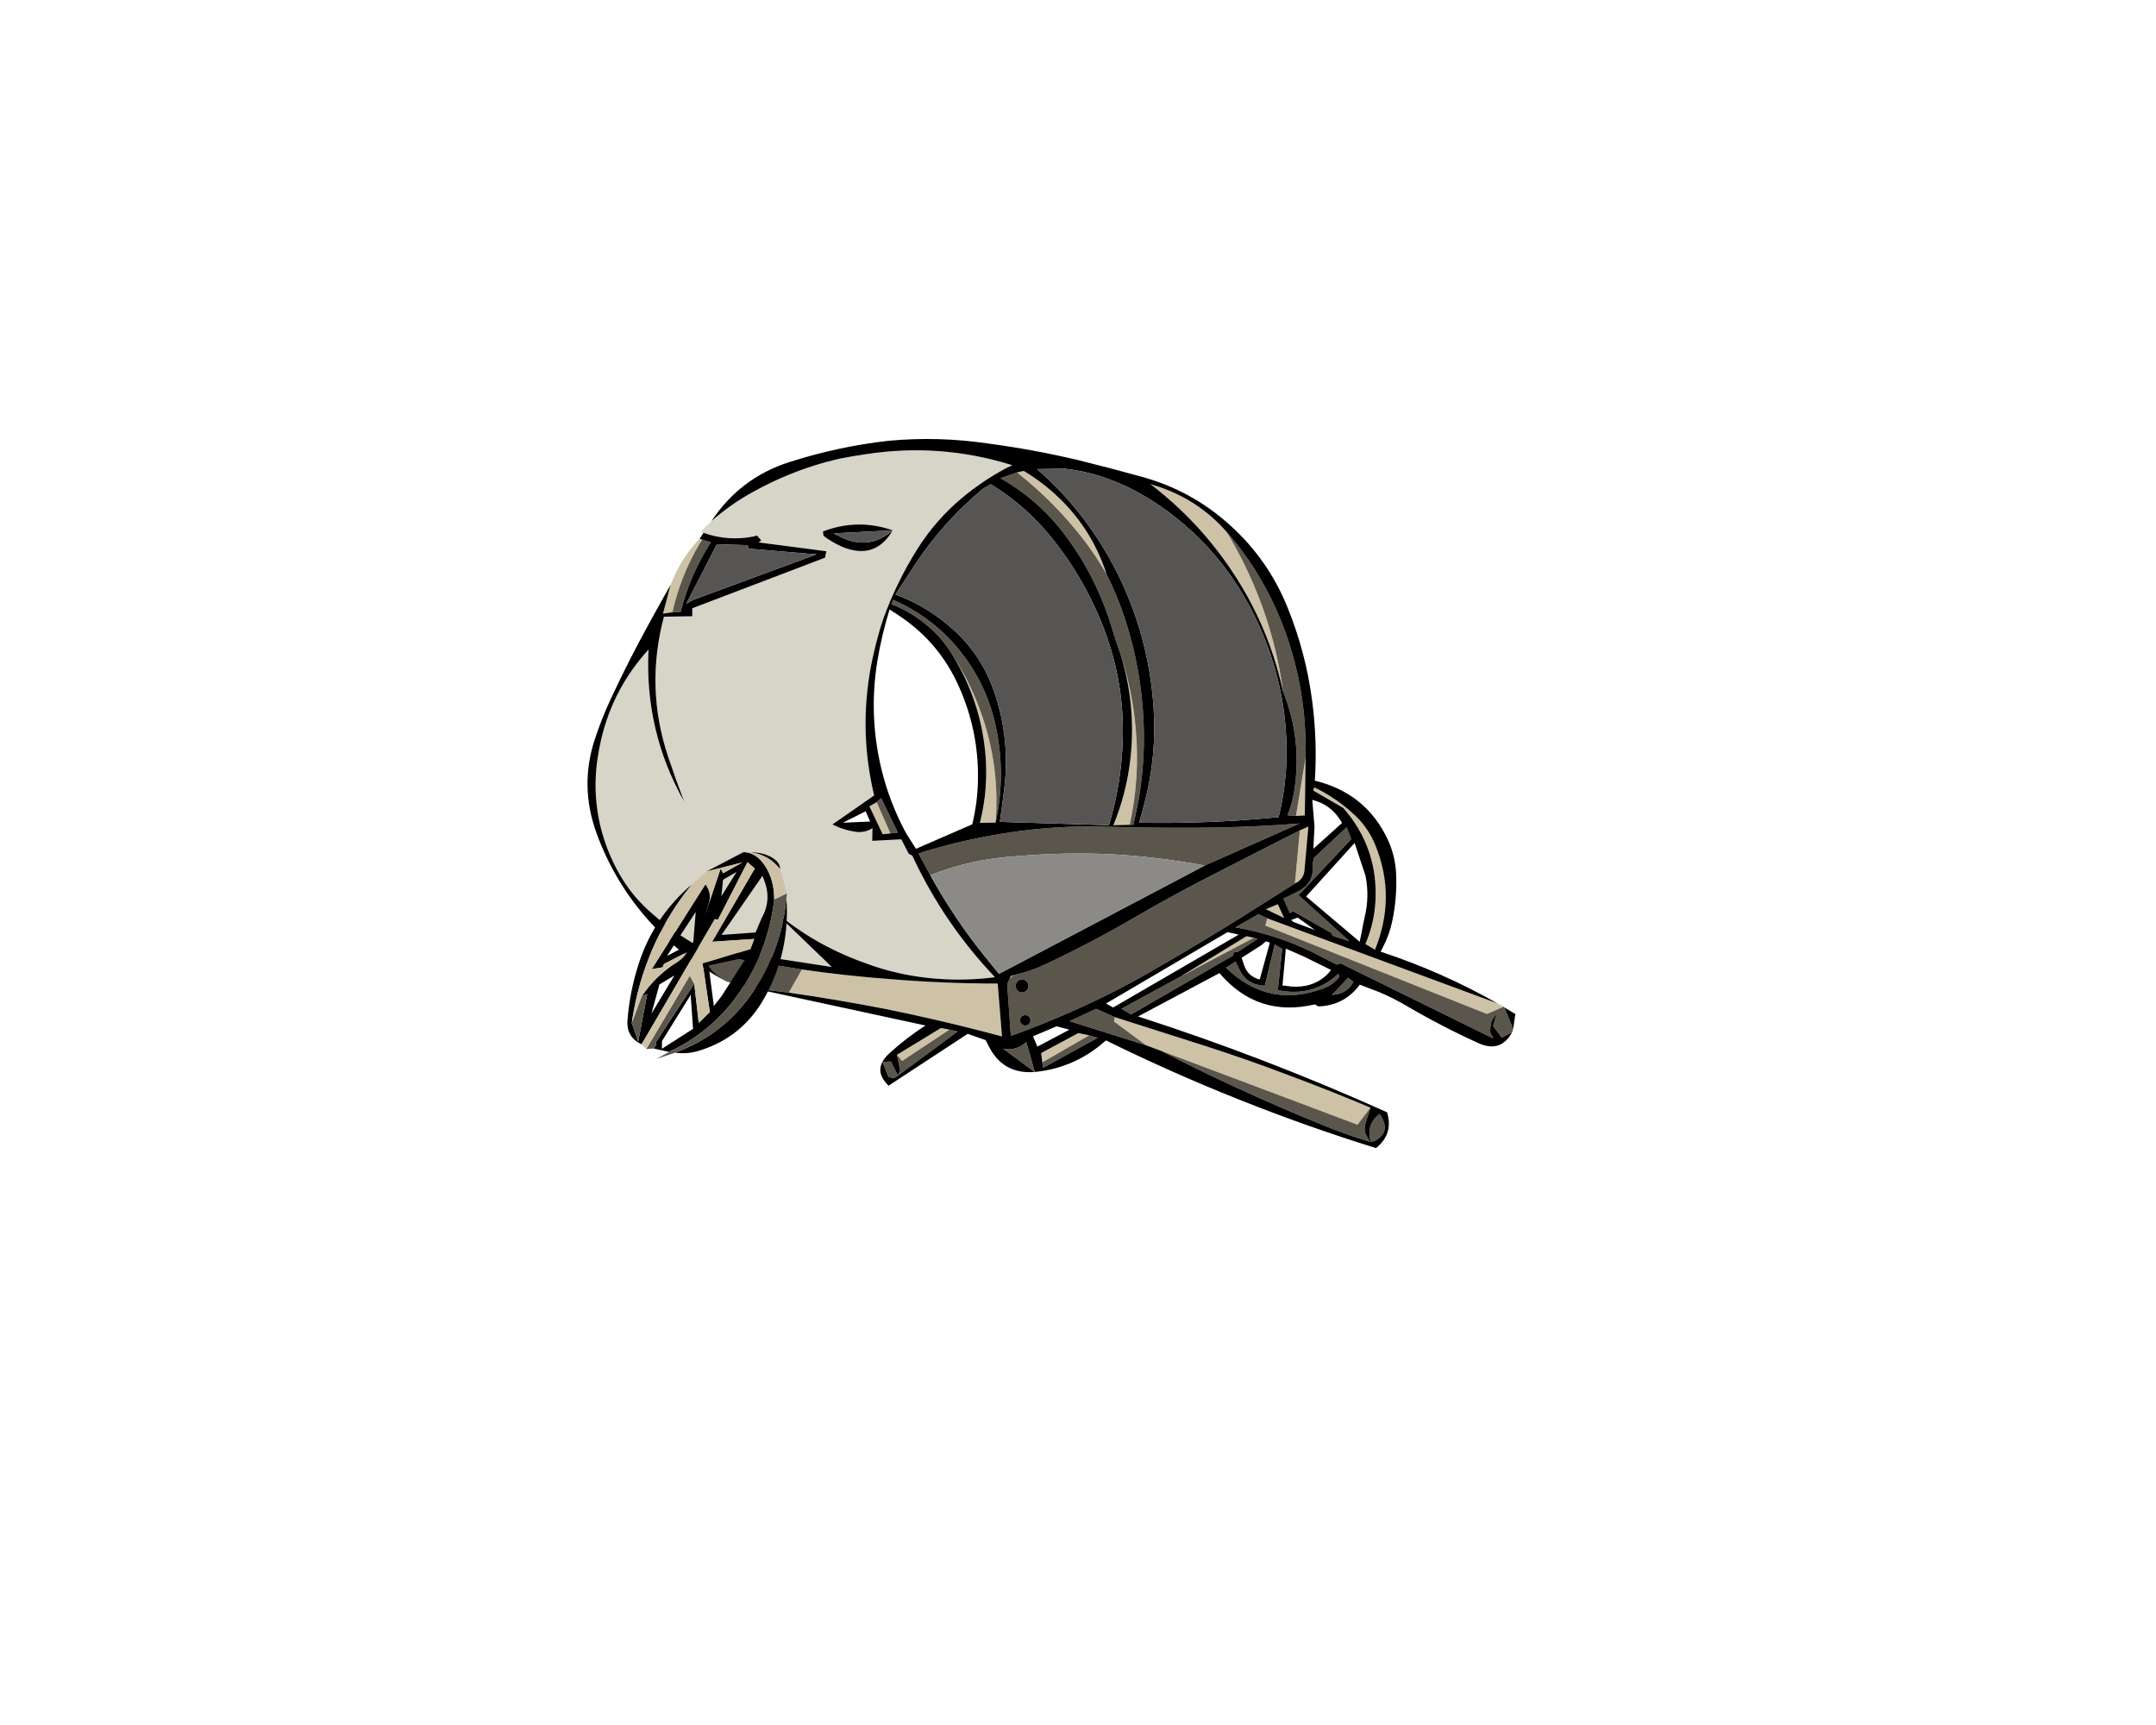 
<svg xmlns="http://www.w3.org/2000/svg" version="1.1" xmlns:xlink="http://www.w3.org/1999/xlink" preserveAspectRatio="none" x="0px" y="0px" width="1000px" height="800px" viewBox="0 0 1000 800">
<defs>
<g id="barren_prop_32_Layer1_0_FILL">
<path fill="#CDC2A6" stroke="none" d="
M -48.8 315.75
L -46.9 314.7 -50.45 313.45 -48.8 315.75
M -49.2 122.5
L -50.45 122.05
Q -58.35 130.25 -62.7 140.6 -63.3 142.05 -63.95 143.5
L -67.45 156.8 -63.05 156.15
Q -59.3 139.25 -50.45 124.35 -49.85 123.4 -49.2 122.5
M 212.85 298.1
L 211.9 301.45 314.7 342.45 322.55 339.05 319.65 337.55 212.85 298.1
M 36.15 340.2
Q 58.5 344.75 80.65 350.45 85.2 351.65 89.8 352.85
L 87.8 328.35
Q 63 328.35 38.2 326.3 17.6 324.8 -3 321.8
L -9.1 332.55
Q 13.55 335.8 36.15 340.2
M 217.75 291.55
L 212.2 293.85 220.65 297.95 217.75 291.55
M 263.05 264.4
Q 259.9 256.5 253.9 250.7 245.3 242.5 234.65 237.35
L 234.15 238.8 248.1 246.9
Q 264.4 265.5 263 290.35 262.4 300.55 258.35 310
L 262.8 312.65
Q 272.7 288.25 263.05 264.4
M 107.95 360.6
L 108.5 364.9 130.25 352.35 125.2 351.3 107.95 360.6
M 231.9 255.55
L 227.95 257.3 225.65 281.9
Q 229.7 280.15 230.1 275.7 230.95 265.6 231.9 255.55
M 93.9 324.95
Q 93.45 325.4 93.45 326
L 95.05 324.45
Q 94.4 324.5 93.9 324.95
M 142.1 343.9
L 141.7 345.9 156.6 356.95 163.6 359.55 254.7 393.8 260.7 385.9
Q 242.2 378.1 223.15 371 204.25 363.8 184.75 357.5 163.4 350.7 142.1 343.9
M 206.6 307.1
L 203.2 306.4 172.6 325.1 206.6 307.1
M 61.5 348.95
L 41.05 361.4 43.45 364.25 65.45 349.7 61.5 348.95
M 31.65 244.2
L 28.3 246.15 34.45 259.1 38.05 258.7 31.65 244.2
M 86.85 253.7
Q 88.75 229.65 81.4 206.65 76.35 190.75 67.3 176.75 79.85 197.5 82.05 221.4 83.6 237.8 79.55 253.8
L 86.85 253.7
M 141.45 254.9
L 149.05 254.7
Q 153.85 232.8 151.85 210.25 150.35 192.9 145 176.35 152.05 199.65 149.4 223.75 147.6 240 141.45 254.9
M 99.9 90.6
L 96.75 91.3
Q 114.15 105 127.65 122.5 133.45 130.05 138.3 138.5 130.85 115.45 112.4 99.6 106.45 94.5 99.9 90.6
M 226.15 250.6
L 230.25 250.35 230.6 223.55 226.15 250.6
M 214 171.55
Q 217.8 182 220.2 193 217.1 169.7 208.4 147.9 202.4 132.8 194.05 118.95 180.4 103.35 160.35 97.25 159.45 96.95 158.6 96.7 180.45 113.35 195.9 136.2 207.15 152.8 214 171.55 Z"/>

<path fill="#5B564B" stroke="none" d="
M -37.85 327.45
L -25.25 330.6 -9.1 332.55 -3 321.8 -46.9 314.7 -48.8 315.75
Q -45.75 322.5 -39.45 326.45 -38.65 326.95 -37.85 327.45
M -45.2 123.65
L -49.2 122.5
Q -49.85 123.4 -50.45 124.35 -59.3 139.25 -63.05 156.15
L -59.25 156
Q -55.05 139.45 -46.05 125 -45.65 124.3 -45.2 123.65
M 104.9 369.35
Q 105 369.4 105.05 369.4
L 105.05 369.35 101.1 355.5
Q 100.6 355.8 100.2 356.15 95.8 359.65 90.25 358.5
L 104.9 369.35
M 265.65 389.9
Q 265.3 389.35 264.95 388.8 258.45 393.75 260.85 401.7
L 262.6 401.4
Q 270.2 397.3 265.65 389.9
M 252.8 327.55
L 250.35 325.65 242.75 333.7
Q 243.4 333.55 244.05 333.45 250.05 332.8 252.8 327.55
M 219.75 312.3
L 216.3 310.15 211.7 329.3
Q 203.4 329.15 199.8 321.65 198.95 319.9 198.15 318.15
L 193.7 321
Q 213.55 340.25 239.2 330.45 243.35 328.9 246.2 325.3
L 245.8 323.75
Q 234.85 334.1 219.75 331.75 218.75 331.55 217.75 331.35
L 219.75 312.3
M 251.8 261.35
L 249.65 255.85 234.5 270 233.8 273.1
Q 234.9 281.75 227 285.65 223.65 287.3 220.35 289
L 223.35 295.65 224.85 294.8 242.65 304.95 243.15 306.2 250.95 308.7 227.35 287.35 251.8 261.35
M 108.5 364.9
L 108.9 367.4 134.2 353.5 130.25 352.35 108.5 364.9
M 123.55 340.7
Q 141.35 332.8 158.35 323.05 184.6 308 210.15 291.75 217.9 286.9 225.65 281.9
L 227.95 257.3
Q 208.55 267.1 189.2 277.05 169.8 286.9 151 297.85 130.8 309.65 109.65 319.55 102.7 322.85 95.05 324.45
L 93.45 326 92.2 328.55 93.9 352.65
Q 109 347.2 123.55 340.7
M 97 327.3
Q 97.9 326.45 99.1 326.45 100.3 326.45 101.15 327.3 102.05 328.2 102.05 329.45 102.05 330.7 101.15 331.55 100.3 332.45 99.1 332.45 97.9 332.45 97 331.55 96.15 330.7 96.15 329.45 96.15 328.2 97 327.3
M 98.9 343.7
Q 99.6 343 100.6 343 101.6 343 102.3 343.7 103 344.4 103 345.4 103 346.4 102.3 347.1 101.6 347.8 100.6 347.8 99.6 347.8 98.9 347.1 98.2 346.4 98.2 345.4 98.2 344.4 98.9 343.7
M 163.6 359.55
Q 180.7 368.4 198.2 376.45 218.95 386.05 240.05 394.55 250.15 398.65 260.5 401.75 259.9 400.75 259.35 399.75 258.8 398.7 258.3 397.7 258.15 397.3 258.1 396.9 258 396.45 258 396 258 395.3 258.1 394.65 258.2 393.95 258.35 393.3 258.7 392.1 259.1 390.9 259.9 388.4 260.7 385.9
L 254.7 393.8 163.6 359.55
M 142.1 343.9
L 133.45 340.05 121.15 345.8 156.6 356.95 141.7 345.9 142.1 343.9
M 145.15 340.05
L 149.75 342.65 197 315.35 197.4 313.75 199.1 313.7 208.35 307.6 206.6 307.1 172.6 325.1 145.15 340.05
M 37.05 371.55
L 39.8 372.3 69.25 350.55 65.45 349.7 43.45 364.25 41.05 361.4 42.6 368.75 41.45 370.85 38.25 364.45 34.4 364.7 37.05 371.55
M 33.75 242.35
L 31.65 244.2 38.05 258.7 41.5 258.35 33.75 242.35
M 138.1 255.6
Q 114.1 254.85 90.25 258.75 71.5 261.75 53.3 267.3 52.2 267.7 51.1 268.1
L 56.55 278.1
Q 75.8 270.45 96.6 269.3 118.35 267.4 140.05 268.35 162.05 269.55 183.85 273.6
L 227.85 254.1
Q 223 254.45 218.15 254.8 198.8 256 179.35 256.1 158.7 256.2 138.1 255.6
M 39.35 150.4
L 38.55 152.4
Q 49.05 156.5 57.4 164.3 63.3 169.8 67.3 176.75 76.35 190.75 81.4 206.65 88.75 229.65 86.85 253.7 91.7 231.35 86.9 209 82.15 186.85 66.8 169.95 55.25 157.3 39.35 150.4
M 96.75 91.3
L 89.1 94
Q 107.4 104.4 119.8 121.35 133.7 140.3 140.5 162.6 142.6 169.55 145 176.35 150.35 192.9 151.85 210.25 153.85 232.8 149.05 254.7
L 150.7 254.7
Q 156.6 230.9 155.45 206.45 154.35 182.55 147.05 159.85 143.55 149 138.3 138.5 133.45 130.05 127.65 122.5 114.15 105 96.75 91.3
M 208.65 138.9
Q 202.25 128.3 194.05 118.95 202.4 132.8 208.4 147.9 217.1 169.7 220.2 193 229.15 215.35 225.3 239.25 224.35 245 222.25 250.3
L 226.15 250.6 230.6 223.55
Q 231.15 202.05 226 181.1 220.5 158.6 208.65 138.9
M 326.4 350.95
L 326.9 349.4 322.8 339.4 322.55 339.05 314.7 342.45 211.9 301.45 212.85 298.1 208.8 296.15 198.05 302.25
Q 217.9 305.7 235.65 314.7 240.3 317.1 245 319.55
L 246.9 319 317.65 353.8
Q 317 352.55 316.4 351.35 316.25 350.95 316.25 350.55 316.25 348.8 316.55 347.05 316.7 346.1 317.2 345.3 318.15 343.6 319.25 342
L 317.6 348.05 321.6 353.4 326.4 350.95 Z"/>

<path fill="#D7D5C7" stroke="none" d="
M 91.55 89.4
Q 93.05 88.7 94.55 87.95 61.25 77.5 26.6 82.85 20.4 83.75 14.25 84.95 11.15 85.7 8.1 86.5 -9.4 91.35 -25.35 100.15 -35.9 105.9 -44.95 113.85
L -50 118.85 -48.65 119.3
Q -37.3 123.35 -25.4 121 -24.65 120.75 -23.85 120.55
L -21.85 122.85 -23.1 123.75 8.35 127.85 7.7 130.85 -53.85 154.3 -53.85 158 -67 158.2
Q -75.8 191.2 -64.95 223.5 -61.5 233.75 -57.65 243.9 -76.05 211.2 -74.15 173.45 -90.6 191.45 -96.15 215.25 -97.1 219.45 -97.75 223.75 -98.1 225.9 -98.3 228.1 -99.7 241.95 -96.45 255.4 -93.65 266.95 -87.8 277.3 -82.4 286.8 -74.65 293.95 -65.1 302.7 -54.1 309.25
L -53.8 310.7 10.85 320.65 -19.35 291.55
Q -2.25 307.2 19.1 316.05 22.95 317.65 26.9 319.05 28.85 319.8 30.85 320.45 44.55 324.9 58.8 326.05 72.75 327.2 86.55 325.4 62.8 300.45 48.2 269.05
L 46.5 268.1 43.1 261.45 29.6 262.15 29.7 256.3
Q 26.5 258.35 22.55 258.05 16.45 257.25 11.15 254.55
L 30.5 241.1
Q 22.75 208.75 30.05 176.2 31.35 170.4 33 164.7 33.85 161.75 34.85 158.9 40.8 142.45 50.15 127.45 59.05 113.05 72.35 102.2 81.4 94.85 91.55 89.4
M 39.1 118.15
L 39.1 118.2
Q 30.95 132.05 15.8 125.85 11.1 123.8 7 120.7
L 6.75 118.65
Q 22.95 112.5 39.1 118.15 Z"/>

<path fill="#000000" stroke="none" d="
M 15.15 121.3
Q 13.4 120.4 11.7 119.55
L 39.1 118.15
Q 22.95 112.5 6.75 118.65
L 7 120.7
Q 11.1 123.8 15.8 125.85 30.95 132.05 39.1 118.2 28.05 127.65 15.15 121.3
M 233.65 197.2
Q 230.7 174.65 222.15 153.7 213.2 131.65 195.5 115.7 177.5 99.45 154.05 93.15 139.75 89.2 125.4 85.65 104.6 80.7 83.45 77.9 60.25 74.45 36.9 76.65 13.7 79.3 -8.5 86.4 -31.55 93.65 -44.95 113.85 -35.9 105.9 -25.35 100.15 -9.4 91.35 8.1 86.5 11.15 85.7 14.25 84.95 20.4 83.75 26.6 82.85 61.25 77.5 94.55 87.95 93.05 88.7 91.55 89.4 81.4 94.85 72.35 102.2 59.05 113.05 50.15 127.45 40.8 142.45 34.85 158.9 33.85 161.75 33 164.7 31.35 170.4 30.05 176.2 22.75 208.75 30.5 241.1
L 11.15 254.55
Q 16.45 257.25 22.55 258.05 26.5 258.35 29.7 256.3
L 29.6 262.15 43.1 261.45 46.5 268.1 48.2 269.05
Q 62.8 300.45 86.55 325.4 72.75 327.2 58.8 326.05 44.55 324.9 30.85 320.45 28.85 319.8 26.9 319.05 22.95 317.65 19.1 316.05 -2.25 307.2 -19.35 291.55
L 10.85 320.65 -53.8 310.7 -54.1 309.25
Q -65.1 302.7 -74.65 293.95 -82.4 286.8 -87.8 277.3 -93.65 266.95 -96.45 255.4 -99.7 241.95 -98.3 228.1 -98.1 225.9 -97.75 223.75 -97.1 219.45 -96.15 215.25 -90.6 191.45 -74.15 173.45 -76.05 211.2 -57.65 243.9 -61.5 233.75 -64.95 223.5 -75.8 191.2 -67 158.2
L -53.85 158 -53.85 154.3 7.7 130.85 8.35 127.85 -23.1 123.75 -21.85 122.85 -23.85 120.55
Q -24.65 120.75 -25.4 121 -37.3 123.35 -48.65 119.3
L -50.45 122.05 -49.2 122.5 -45.2 123.65
Q -45.65 124.3 -46.05 125 -55.05 139.45 -59.25 156
L -63.05 156.15 -67.45 156.8 -63.95 143.5
Q -68.85 152.15 -73.65 160.9 -83.4 178.55 -91.8 196.65 -96 205.7 -99.1 215.15 -106.2 236.75 -98.25 258.65 -90.25 280.55 -75.1 297.95 -59.2 316.15 -37.85 327.45 -38.65 326.95 -39.45 326.45 -45.75 322.5 -48.8 315.75
L -50.45 313.45 -46.9 314.7 -3 321.8
Q 17.6 324.8 38.2 326.3 63 328.35 87.8 328.35
L 89.8 352.85
Q 85.2 351.65 80.65 350.45 58.5 344.75 36.15 340.2 13.55 335.8 -9.1 332.55
L -25.25 330.6 54.35 347.8
Q 45.25 353.6 37.45 360.8 29.4 368.25 37.2 375.7
L 73.9 351.65 82.25 354.6
Q 82.75 355.55 83.25 356.55 89.8 370.55 104.9 369.35
L 90.25 358.5
Q 95.8 359.65 100.2 356.15 100.6 355.8 101.1 355.5
L 105.05 369.35
Q 123.85 367.45 138 354.7 198.7 384.55 263.25 404.65 271.45 398.15 268.4 388.05 211.9 362.6 152.9 343.6
L 190.65 323.5
Q 208.4 344.25 234.9 338
L 236.55 338.95
Q 248.65 338.5 255.75 328.85 260.25 330.55 264.75 332.3 271.4 335.1 277.55 338.75 293.85 348.3 310.95 356.05 321.1 360.55 326.4 350.95
L 321.6 353.4 317.6 348.05 319.25 342
Q 318.15 343.6 317.2 345.3 316.7 346.1 316.55 347.05 316.25 348.8 316.25 350.55 316.25 350.95 316.4 351.35 317 352.55 317.65 353.8
L 246.9 319 245 319.55
Q 240.3 317.1 235.65 314.7 217.9 305.7 198.05 302.25
L 208.8 296.15 212.85 298.1 319.65 337.55
Q 293.8 322.9 265.4 313.55 266 312.5 266.5 311.45 269.5 305.7 270.85 299.2 273.1 288.45 272.6 277.35 272.2 269 268.65 261.4 258.5 239.95 234.9 234.25 236.1 215.7 233.65 197.2
M 169.8 111.75
Q 187.4 125.55 199.35 144.35 210.2 161.5 215.95 180.85 221.8 200.4 221.8 220.85 221.8 236.15 218.1 251.15 185.75 254.35 153.4 253.75 154.8 248.9 156.05 244.05 161.6 222.5 160.1 200.25 158.65 178.1 151.4 157.2 143.75 135.2 130.15 116.2 119.65 101.55 106.05 89.75
L 118.8 89.55
Q 127.55 90.5 136.05 93.25 142.95 95.55 149.25 98.65 160.2 104.2 169.8 111.75
M 220.2 193
Q 217.8 182 214 171.55 207.15 152.8 195.9 136.2 180.45 113.35 158.6 96.7 159.45 96.95 160.35 97.25 180.4 103.35 194.05 118.95 202.25 128.3 208.65 138.9 220.5 158.6 226 181.1 231.15 202.05 230.6 223.55
L 230.25 250.35 226.15 250.6 222.25 250.3
Q 224.35 245 225.3 239.25 229.15 215.35 220.2 193
M 89.1 94
L 96.75 91.3 99.9 90.6
Q 106.45 94.5 112.4 99.6 130.85 115.45 138.3 138.5 143.55 149 147.05 159.85 154.35 182.55 155.45 206.45 156.6 230.9 150.7 254.7
L 149.05 254.7 141.45 254.9
Q 147.6 240 149.4 223.75 152.05 199.65 145 176.35 142.6 169.55 140.5 162.6 133.7 140.3 119.8 121.35 107.4 104.4 89.1 94
M 38.55 152.4
L 39.35 150.4
Q 55.25 157.3 66.8 169.95 82.15 186.85 86.9 209 91.7 231.35 86.85 253.7
L 79.55 253.8
Q 83.6 237.8 82.05 221.4 79.85 197.5 67.3 176.75 63.3 169.8 57.4 164.3 49.05 156.5 38.55 152.4
M 31.95 179
Q 33.95 166.8 37.65 154.85 40.65 156.75 43.65 158.8 61.05 170.95 69.75 190.45 79.1 211.3 78.65 234.05 78.45 244.4 76 254.5
L 49.9 265.85 45.3 258.6
Q 37.7 244.55 33.9 229 27.9 204.2 31.95 179
M 67.8 164.75
Q 55.8 153.6 40.4 147.9 44.9 140.9 49.5 133.95 62.65 114.1 80.95 98.9
L 84.55 96.75
Q 100.75 106.6 112.7 121.45 128.5 140.95 137.4 164.65 146.55 189 145.8 215.1 145.25 235.55 139.4 254.9
L 88.8 253.35
Q 89.95 245.45 90.9 237.5 93.65 214.65 86.1 192.85 80.45 176.4 67.8 164.75
M 90.25 258.75
Q 114.1 254.85 138.1 255.6 158.7 256.2 179.35 256.1 198.8 256 218.15 254.8 223 254.45 227.85 254.1
L 183.85 273.6 88.4 323.85
Q 84.95 319.6 81.5 315.35 67.45 297.85 56.55 278.1
L 51.1 268.1
Q 52.2 267.7 53.3 267.3 71.5 261.75 90.25 258.75
M 31.65 244.2
L 33.75 242.35 41.5 258.35 38.05 258.7 34.45 259.1 28.3 246.15 31.65 244.2
M 16 253.75
L 26.55 248.45 28.65 253.2 16 253.75
M 39.8 372.3
L 37.05 371.55 34.4 364.7 38.25 364.45 41.45 370.85 42.6 368.75 41.05 361.4 61.5 348.95 65.45 349.7 69.25 350.55 39.8 372.3
M 141.35 339.45
L 138.05 337.6 194.4 304.5 199.6 305.65 141.35 339.45
M 149.75 342.65
L 145.15 340.05 172.6 325.1 203.2 306.4 206.6 307.1 208.35 307.6 199.1 313.7 197.4 313.75 197 315.35 149.75 342.65
M 133.45 340.05
L 142.1 343.9
Q 163.4 350.7 184.75 357.5 204.25 363.8 223.15 371 242.2 378.1 260.7 385.9 259.9 388.4 259.1 390.9 258.7 392.1 258.35 393.3 258.2 393.95 258.1 394.65 258 395.3 258 396 258 396.45 258.1 396.9 258.15 397.3 258.3 397.7 258.8 398.7 259.35 399.75 259.9 400.75 260.5 401.75 250.15 398.65 240.05 394.55 218.95 386.05 198.2 376.45 180.7 368.4 163.6 359.55
L 156.6 356.95 121.15 345.8 133.45 340.05
M 158.35 323.05
Q 141.35 332.8 123.55 340.7 109 347.2 93.9 352.65
L 92.2 328.55 93.45 326
Q 93.45 325.4 93.9 324.95 94.4 324.5 95.05 324.45 102.7 322.85 109.65 319.55 130.8 309.65 151 297.85 169.8 286.9 189.2 277.05 208.55 267.1 227.95 257.3
L 231.9 255.55
Q 230.95 265.6 230.1 275.7 229.7 280.15 225.65 281.9 217.9 286.9 210.15 291.75 184.6 308 158.35 323.05
M 115.15 348.15
L 121.05 349.75 106.2 357.6 104.2 352.8 115.15 348.15
M 108.9 367.4
L 108.5 364.9 107.95 360.6 125.2 351.3 130.25 352.35 134.2 353.5 108.9 367.4
M 246.6 252.35
Q 246.85 252.7 247.1 253.1 247.3 253.5 247.5 253.9
L 234.2 265.85 234.75 255.45 233.7 243.15
Q 242 245.2 246.6 252.35
M 249.65 255.85
L 251.8 261.35 227.35 287.35 250.95 308.7 243.15 306.2 242.65 304.95 224.85 294.8 223.35 295.65 220.35 289
Q 223.65 287.3 227 285.65 234.9 281.75 233.8 273.1
L 234.5 270 249.65 255.85
M 253.9 250.7
Q 259.9 256.5 263.05 264.4 272.7 288.25 262.8 312.65
L 258.35 310
Q 262.4 300.55 263 290.35 264.4 265.5 248.1 246.9
L 234.15 238.8 234.65 237.35
Q 245.3 242.5 253.9 250.7
M 253.35 263.15
L 258.4 278.3
Q 260.35 288 258 297.6 257.55 299.45 257.2 301.35 256.85 303.25 256.5 305.15 256.1 307.05 255.7 308.95
L 230.85 287.95 253.35 263.15
M 212.2 293.85
L 217.75 291.55 220.65 297.95 212.2 293.85
M 234.95 303.5
L 225 299.8 223.9 298.85 226.95 297.75 234.95 303.5
M 216.3 310.15
L 219.75 312.3 217.75 331.35
Q 218.75 331.55 219.75 331.75 234.85 334.1 245.8 323.75
L 246.2 325.3
Q 243.35 328.9 239.2 330.45 213.55 340.25 193.7 321
L 198.15 318.15
Q 198.95 319.9 199.8 321.65 203.4 329.15 211.7 329.3
L 216.3 310.15
M 212.2 308.75
L 214.05 309.35 209.35 326.45
Q 203.95 325.15 202.1 319.85 201.5 318.1 200.95 316.4
L 210.3 310.4 212.2 308.75
M 221.6 329.4
Q 220.75 329.3 219.9 329.25
L 221.45 312.15 229.9 315.85 242.45 322.05
Q 237.95 327.85 230.75 329.35 226.1 330.25 221.6 329.4
M 250.35 325.65
L 252.8 327.55
Q 250.05 332.8 244.05 333.45 243.4 333.55 242.75 333.7
L 250.35 325.65
M 264.95 388.8
Q 265.3 389.35 265.65 389.9 270.2 397.3 262.6 401.4
L 260.85 401.7
Q 258.45 393.75 264.95 388.8
M -28.2 125.05
L -27.65 126.65 3.75 129.3 -53.15 150.3 -56.6 152.15 -42.45 124.6 -28.2 125.05
M 100.6 343
Q 99.6 343 98.9 343.7 98.2 344.4 98.2 345.4 98.2 346.4 98.9 347.1 99.6 347.8 100.6 347.8 101.6 347.8 102.3 347.1 103 346.4 103 345.4 103 344.4 102.3 343.7 101.6 343 100.6 343
M 99.1 326.45
Q 97.9 326.45 97 327.3 96.15 328.2 96.15 329.45 96.15 330.7 97 331.55 97.9 332.45 99.1 332.45 100.3 332.45 101.15 331.55 102.05 330.7 102.05 329.45 102.05 328.2 101.15 327.3 100.3 326.45 99.1 326.45
M 326.9 349.4
L 327.9 342.5 322.8 339.4 326.9 349.4 Z"/>

<path fill="#565553" stroke="none" d="
M 39.1 118.2
L 39.1 118.15 11.7 119.55
Q 13.4 120.4 15.15 121.3 28.05 127.65 39.1 118.2
M -27.65 126.65
L -28.2 125.05 -42.45 124.6 -56.6 152.15 -53.15 150.3 3.75 129.3 -27.65 126.65
M 40.4 147.9
Q 55.8 153.6 67.8 164.75 80.45 176.4 86.1 192.85 93.65 214.65 90.9 237.5 89.95 245.45 88.8 253.35
L 139.4 254.9
Q 145.25 235.55 145.8 215.1 146.55 189 137.4 164.65 128.5 140.95 112.7 121.45 100.75 106.6 84.55 96.75
L 80.95 98.9
Q 62.65 114.1 49.5 133.95 44.9 140.9 40.4 147.9
M 199.35 144.35
Q 187.4 125.55 169.8 111.75 160.2 104.2 149.25 98.65 142.95 95.55 136.05 93.25 127.55 90.5 118.8 89.55
L 106.05 89.75
Q 119.65 101.55 130.15 116.2 143.75 135.2 151.4 157.2 158.65 178.1 160.1 200.25 161.6 222.5 156.05 244.05 154.8 248.9 153.4 253.75 185.75 254.35 218.1 251.15 221.8 236.15 221.8 220.85 221.8 200.4 215.95 180.85 210.2 161.5 199.35 144.35 Z"/>

<path fill="#8C8A87" stroke="none" d="
M 140.05 268.35
Q 118.35 267.4 96.6 269.3 75.8 270.45 56.55 278.1 67.45 297.85 81.5 315.35 84.95 319.6 88.4 323.85
L 183.85 273.6
Q 162.05 269.55 140.05 268.35 Z"/>
</g>

<g id="barren_prop_32_Layer0_0_FILL">
<path fill="#000000" stroke="none" d="
M -61.85 360.4
Q -56.05 361.2 -50.6 359.45 -30.3 353.25 -19.95 334.2 -8.4 312.85 -10.2 288.6 -12.25 311.8 -25 331.15 -38.65 351.9 -61.85 360.4
M -26.85 267.45
Q -25.8 267.65 -24.7 267.85 -17.6 269.5 -13.15 275.25 -13.1 272.05 -17.15 269.75 -21.15 267.5 -26.85 267.45
M -46.25 291.35
Q -44.6 286.4 -47.75 282.3
L -72.7 321.7 -67.6 320.8 -67 319.25 -56.2 313.75
Q -58.15 316.65 -60.85 318.35 -70.75 324.5 -77.3 334.2
L -74.75 333.2 -78.95 355.25 -81.9 346.6
Q -80.1 333.65 -75.75 321.2 -68.3 299.85 -54.05 282.35 -71.5 297.25 -78.55 318.7 -82.8 331.6 -83.9 345.2 -84.55 353.2 -77.35 356.5
L -43.4 298.45 -41.95 298.7 -28.25 272.05 -24.85 275 -44.65 308.95 -25.1 307.65 -26.9 312.35 -49.05 319 -45.7 341.55 -50.85 346.55 -52.95 328.4 -70.8 355.6 -70.7 356.9 -71.75 358.45 -64.65 360.05
Q -42.7 349.8 -29.8 329.15 -18.4 310.9 -15.85 289.35 -15.85 280.3 -20.05 273.85 -24.051 267.68 -29.7 267.4
L -29.9 267.4
Q -29.984 267.426 -30.1 267.4
L -47.2 276.35 -30.6 272.15 -39.55 277.2 -40.7 275.05 -48.2 297.4
Q -47.25 294.375 -46.25 291.35
M -21.3 278.35
Q -20.85 279.6 -20.35 280.85 -17.05 289.75 -21.7 298.05
L -24.5 304.65 -40.3 305.8 -21.3 278.35
M -33.3 276.55
L -40.35 287.85 -39.6 280.2 -33.3 276.55
M -28.7 316.15
L -40.4 334.35 -43.85 338.75 -46.3 319.95 -28.7 316.15
M -72.8 342.3
L -69.1 328.75 -62.15 324.6 -72.8 342.3
M -53.4 309.15
L -65.6 315.55 -52.25 295.1 -53.4 309.15
M -67.95 358.6
L -67.9 355 -54.6 333.6 -53.5 349.35 -67.95 358.6 Z"/>

<path fill="#5B564B" stroke="none" d="
M -52.95 328.4
L -55 324.65 -75.2 358.7 -71.75 358.45 -70.7 356.9 -70.8 355.6 -52.95 328.4
M -74.75 333.2
L -77.3 334.2 -81.9 346.6 -78.95 355.25 -74.75 333.2
M -9.95 286.5
L -15.85 289.35
Q -18.4 310.9 -29.8 329.15 -42.7 349.8 -64.65 360.05
L -70.5 363.3 -61.85 360.4
Q -38.65 351.9 -25 331.15 -12.25 311.8 -10.2 288.6
L -9.95 286.5 Z"/>

<path fill="#CDC2A6" stroke="none" d="
M -24.85 275
L -28.25 272.05 -41.95 298.7 -43.4 298.45 -77.35 356.5 -75.2 358.7 -55 324.65 -52.95 328.4 -50.85 346.55 -45.7 341.55 -49.05 319 -26.9 312.35 -25.1 307.65 -44.65 308.95 -24.85 275
M -26.85 267.45
L -29.7 267.4
Q -24.051 267.68 -20.05 273.85 -15.85 280.3 -15.85 289.35
L -9.95 286.5 -13.15 275.25
Q -17.6 269.5 -24.7 267.85 -25.8 267.65 -26.85 267.45
M -47.75 282.3
Q -44.6 286.4 -46.25 291.35 -47.25 294.375 -48.2 297.4
L -40.7 275.05 -39.55 277.2 -30.6 272.15 -47.2 276.35 -54.05 282.35
Q -68.3 299.85 -75.75 321.2 -80.1 333.65 -81.9 346.6
L -77.3 334.2
Q -70.75 324.5 -60.85 318.35 -58.15 316.65 -56.2 313.75
L -67 319.25 -67.6 320.8 -72.7 321.7 -47.75 282.3 Z"/>
</g>
</defs>

<g transform="matrix( 1, 0, 0, 1, 374.95,127.8) ">
<g transform="matrix( 1, 0, 0, 1, 0,0) ">
<use xlink:href="#barren_prop_32_Layer1_0_FILL"/>
</g>

<g transform="matrix( 1, 0, 0, 1, 0,0) ">
<use xlink:href="#barren_prop_32_Layer0_0_FILL"/>
</g>
</g>
</svg>
